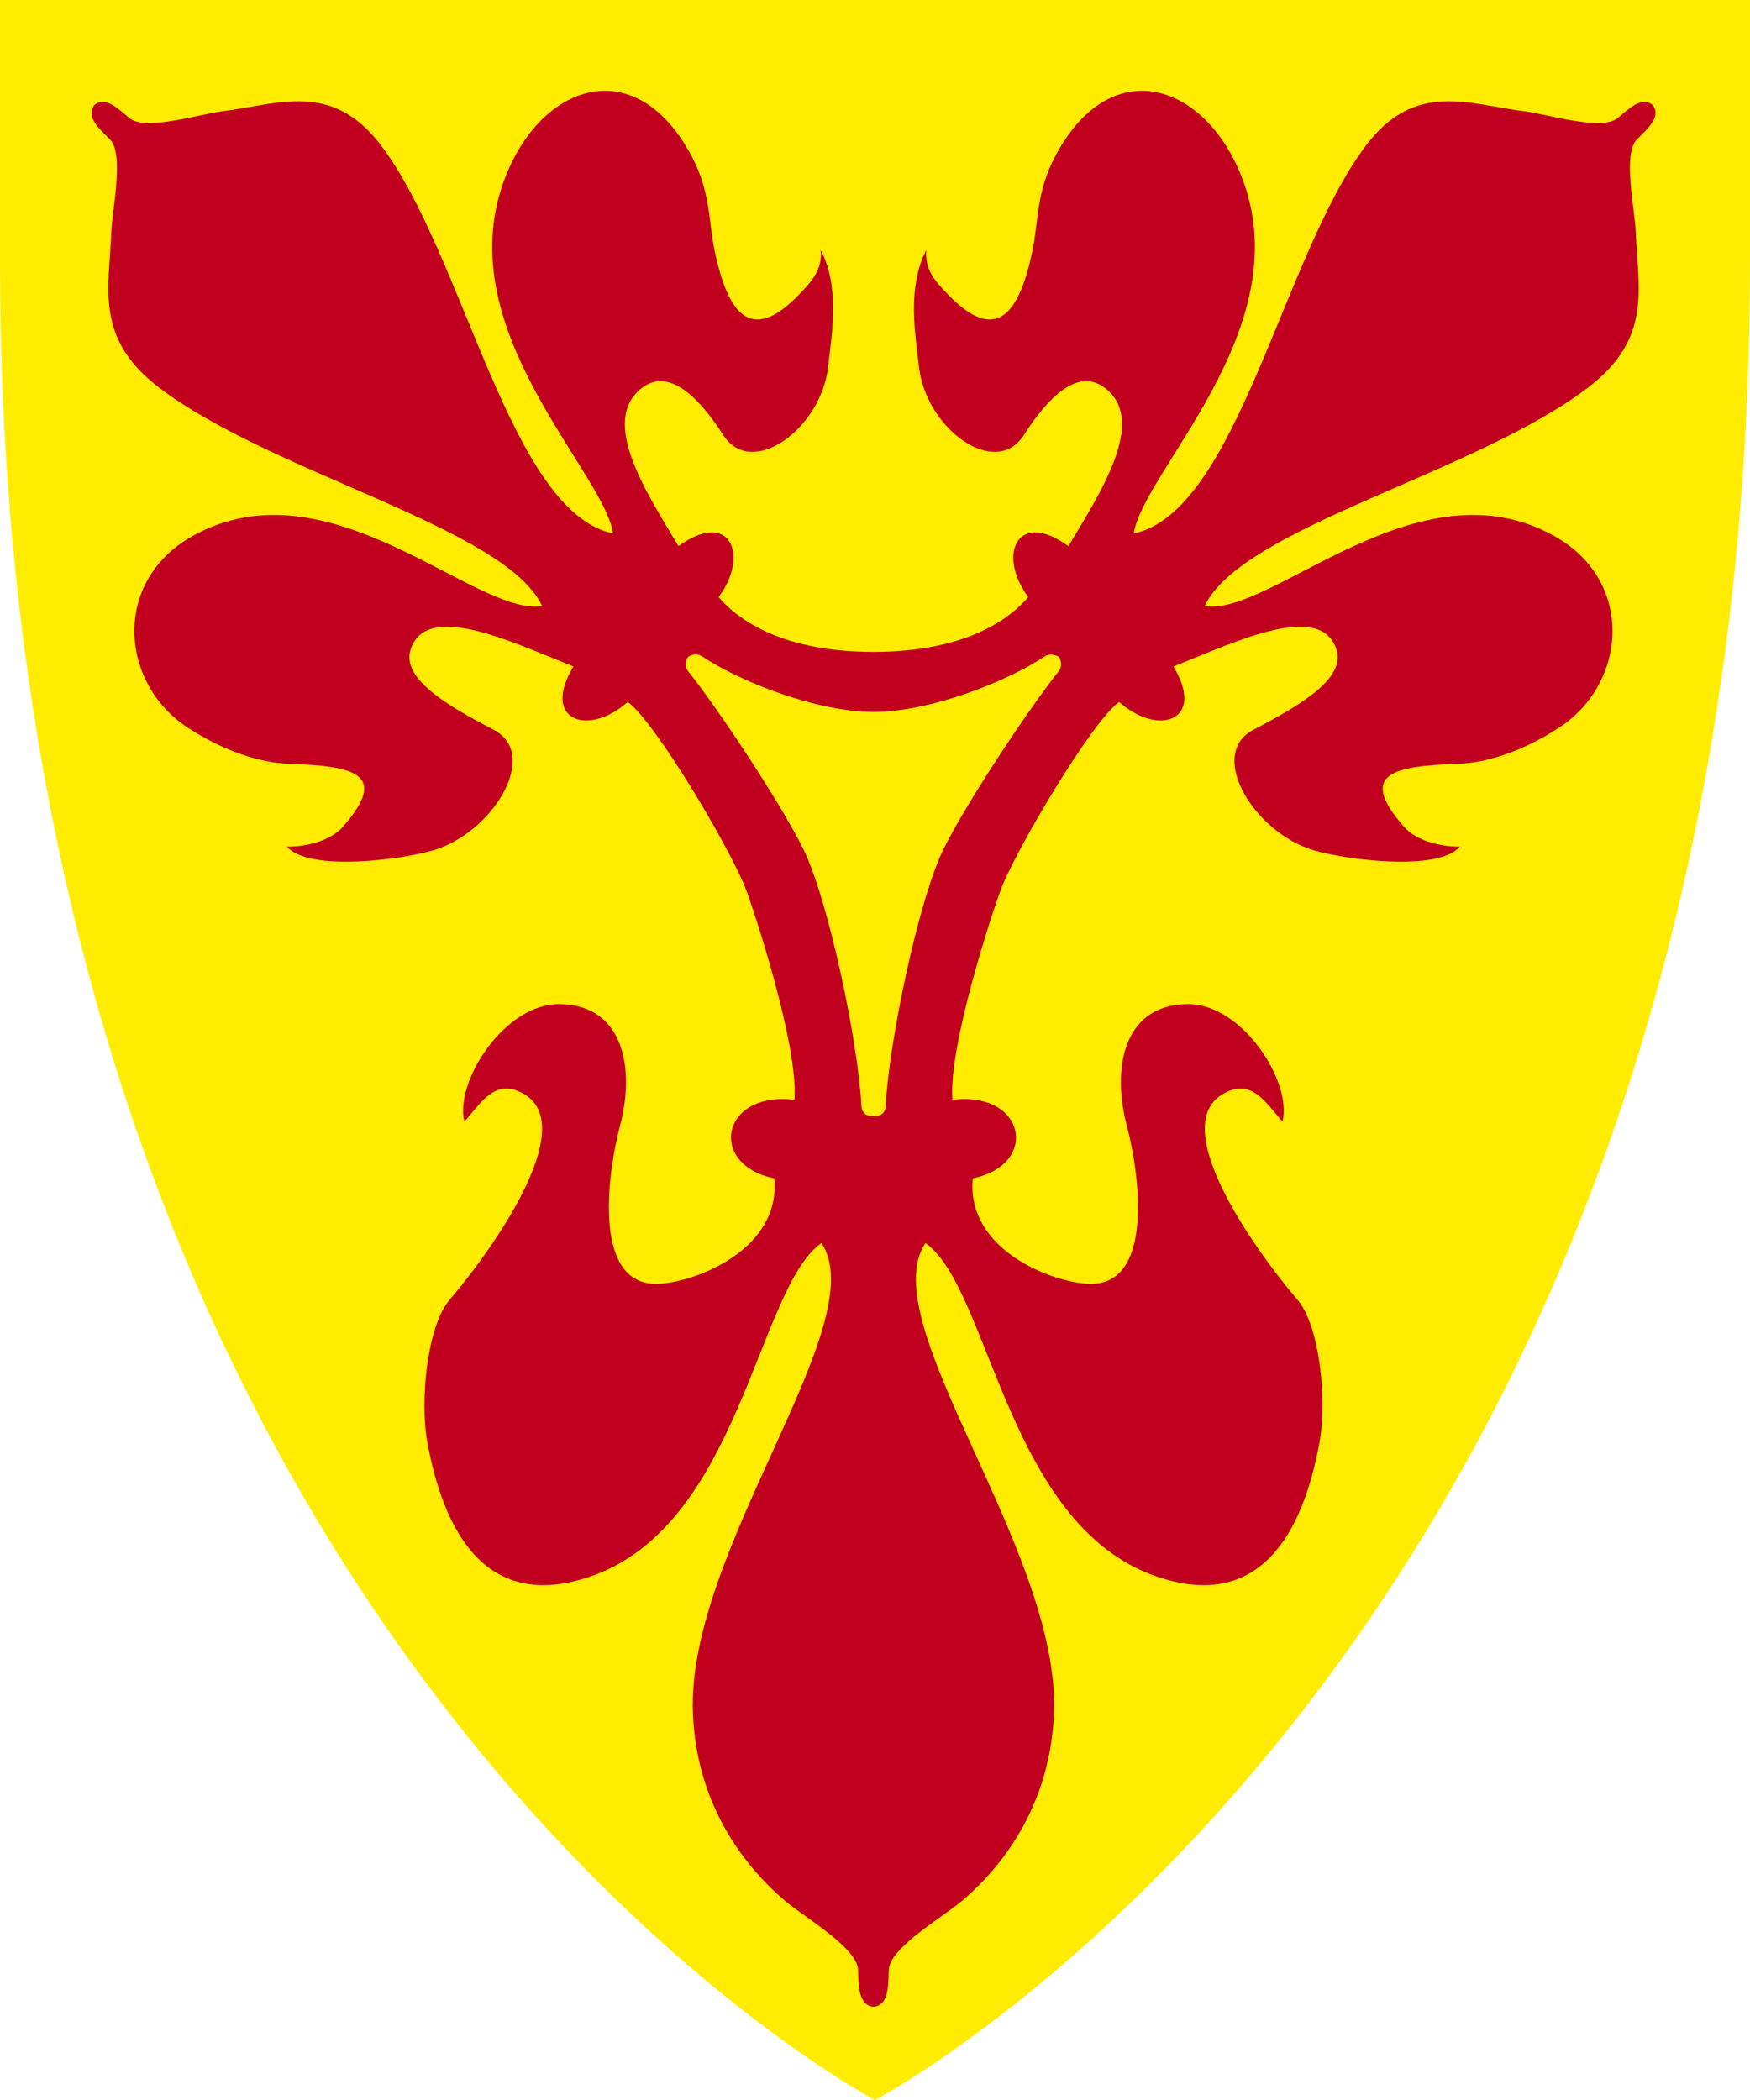 <?xml version="1.0" encoding="UTF-8" standalone="no"?>
<!-- Created with Inkscape (http://www.inkscape.org/) -->
<svg
   xmlns:svg="http://www.w3.org/2000/svg"
   xmlns="http://www.w3.org/2000/svg"
   version="1.0"
   width="200"
   height="240"
   id="svg4658">
  <defs
     id="defs4660" />
  <g
     transform="translate(-213.785,-487.066)"
     id="layer1">
    <path
       d="M 213.785,487.066 C 213.785,487.066 413.785,487.066 413.785,487.066 L 413.785,517.066 C 413.785,674.557 313.785,727.066 313.785,727.066 C 313.785,727.066 213.785,674.557 213.785,517.066 L 213.785,487.066 z"
       id="path2122"
       style="opacity:1;fill:#ffec00;fill-opacity:1;fill-rule:nonzero;stroke:none;stroke-width:3;stroke-linecap:round;stroke-linejoin:bevel;marker:none;marker-start:none;marker-mid:none;marker-end:none;stroke-miterlimit:4;stroke-dasharray:none;stroke-dashoffset:0;stroke-opacity:1;visibility:visible;display:block" />
    <path
       d="M 313.605,568.43 C 320.175,568.419 328.941,564.914 333.2,562.071 C 333.842,561.643 334.745,562.045 334.822,562.172 C 335.01,562.488 335.254,563.192 334.771,563.794 C 331.567,567.789 324.547,578.292 321.699,583.933 C 318.761,589.753 315.349,606.324 315.011,613.421 C 314.972,614.248 314.498,614.637 313.618,614.637 C 312.738,614.637 312.264,614.248 312.225,613.421 C 311.887,606.324 308.45,589.753 305.512,583.933 C 302.664,578.292 295.643,567.789 292.44,563.794 C 291.957,563.192 292.201,562.488 292.389,562.172 C 292.437,562.093 292.797,561.89 293.225,561.869 C 293.482,561.855 293.77,561.91 294.011,562.071 C 298.27,564.914 307.036,568.419 313.605,568.43 z M 282.738,497.447 C 278.098,497.55 273.603,501.523 271.312,507.91 C 265.235,524.858 282.775,540.919 283.852,548.037 C 272.024,545.529 266.852,516.262 257.329,503.679 C 251.721,496.27 245.544,498.996 239.241,499.778 C 236.588,500.107 230.395,502.079 228.576,500.563 C 227.26,499.466 225.811,498.008 224.548,499.094 C 223.576,500.447 225.139,501.779 226.347,502.995 C 228.015,504.675 226.596,511.014 226.499,513.686 C 226.269,520.032 224.577,525.74 231.971,531.368 C 244.927,541.229 271.5,547.331 275.746,556.321 C 268.148,557.596 251.4,539.516 235.72,548.366 C 226.602,553.512 227.471,565.131 235.213,570.203 C 239.117,572.761 243.275,574.233 246.816,574.358 C 254.216,574.617 258.311,575.434 252.997,581.527 C 251.542,583.195 248.819,583.823 246.588,583.832 C 249.131,586.756 259.888,585.267 263.333,584.237 C 270.15,582.199 275.541,573.274 270.223,570.482 C 265.052,567.766 259.517,564.645 260.749,561.185 C 262.659,555.818 272.02,560.324 279.318,563.236 C 275.569,569.461 281.051,571.272 285.524,567.29 C 288.663,569.535 297.235,584.034 299.001,588.62 C 299.912,590.984 305.074,606.603 304.574,612.762 C 296.188,611.722 294.628,620.183 302.269,621.73 C 303.069,629.836 293.29,633.636 288.969,633.788 C 281.627,634.047 283.063,621.708 284.663,615.65 C 286.308,609.419 285.22,601.984 277.823,601.818 C 271.459,601.675 265.723,610.716 266.854,615.245 C 268.478,613.486 270.027,610.691 272.756,611.673 C 280.917,614.609 270.289,629.621 265.131,635.663 C 262.664,638.553 261.721,646.976 262.623,651.901 C 264.861,664.117 270.581,670.863 281.218,667.253 C 298.385,661.426 300.284,634.329 307.665,629.127 C 313.751,638.255 292.248,664.197 292.972,682.832 C 293.359,692.793 298.298,699.871 303.485,704.289 C 305.669,706.149 311.726,709.631 311.845,712.168 C 311.931,714.004 311.844,716.212 313.618,716.423 C 315.393,716.212 315.28,714.004 315.366,712.168 C 315.485,709.631 321.568,706.149 323.751,704.289 C 328.938,699.871 333.852,692.793 334.239,682.832 C 334.963,664.197 313.46,638.255 319.546,629.127 C 326.927,634.329 328.851,661.426 346.019,667.253 C 356.656,670.863 362.35,664.117 364.588,651.901 C 365.49,646.976 364.573,638.553 362.105,635.663 C 356.947,629.621 346.294,614.609 354.454,611.673 C 357.184,610.691 358.733,613.486 360.357,615.245 C 361.488,610.716 355.752,601.675 349.388,601.818 C 341.991,601.984 340.903,609.419 342.548,615.65 C 344.148,621.708 345.584,634.047 338.242,633.788 C 333.921,633.636 324.168,629.836 324.967,621.73 C 332.608,620.183 331.023,611.722 322.637,612.762 C 322.137,606.603 327.299,590.984 328.21,588.62 C 329.976,584.034 338.548,569.535 341.687,567.29 C 346.16,571.272 351.642,569.461 347.893,563.236 C 355.19,560.324 364.578,555.818 366.488,561.185 C 367.719,564.645 362.184,567.766 357.013,570.482 C 351.695,573.274 357.086,582.199 363.904,584.237 C 367.348,585.267 378.08,586.756 380.623,583.832 C 378.392,583.823 375.669,583.195 374.214,581.527 C 368.9,575.434 373.021,574.617 380.421,574.358 C 383.961,574.233 388.094,572.761 391.998,570.203 C 399.74,565.13 400.609,553.512 391.491,548.366 C 375.811,539.516 359.063,557.596 351.465,556.321 C 355.711,547.331 382.31,541.229 395.266,531.368 C 402.659,525.74 400.967,520.032 400.737,513.686 C 400.641,511.014 399.196,504.675 400.864,502.995 C 402.072,501.779 403.66,500.447 402.688,499.094 C 401.425,498.008 399.977,499.466 398.66,500.563 C 396.842,502.079 390.623,500.107 387.97,499.778 C 381.667,498.996 375.515,496.27 369.907,503.679 C 360.384,516.262 355.187,545.529 343.359,548.037 C 344.436,540.919 362.001,524.858 355.924,507.91 C 353.634,501.523 349.113,497.55 344.473,497.447 C 340.865,497.368 337.176,499.637 334.366,504.946 C 332.182,509.071 332.494,512.374 331.756,515.839 C 330.291,522.72 327.736,526.553 322.13,520.728 C 320.595,519.134 319.462,517.86 319.647,515.636 C 317.449,519.882 318.367,525.116 318.811,529.012 C 319.618,536.082 327.548,541.843 330.794,536.789 C 333.95,531.874 337.228,529.174 340.116,531.444 C 344.921,535.219 339.517,543.402 335.886,549.481 C 330.011,545.204 327.723,550.504 331.3,555.307 C 328.828,558.194 323.602,561.562 313.618,561.565 C 303.618,561.567 298.385,558.197 295.911,555.307 C 299.488,550.504 297.2,545.204 291.325,549.481 C 287.694,543.402 282.29,535.219 287.095,531.444 C 289.983,529.174 293.287,531.874 296.443,536.789 C 299.688,541.843 307.618,536.082 308.425,529.012 C 308.869,525.116 309.787,519.882 307.589,515.636 C 307.774,517.86 306.641,519.134 305.106,520.728 C 299.5,526.553 296.946,522.72 295.48,515.839 C 294.742,512.374 295.029,509.071 292.845,504.946 C 290.035,499.637 286.346,497.368 282.738,497.447 z"
       id="path4576"
       style="opacity:1;fill:#c1001f;fill-opacity:1;stroke:none;stroke-width:0.1;stroke-miterlimit:4;stroke-dasharray:none;stroke-opacity:1" />
  </g>
</svg>
